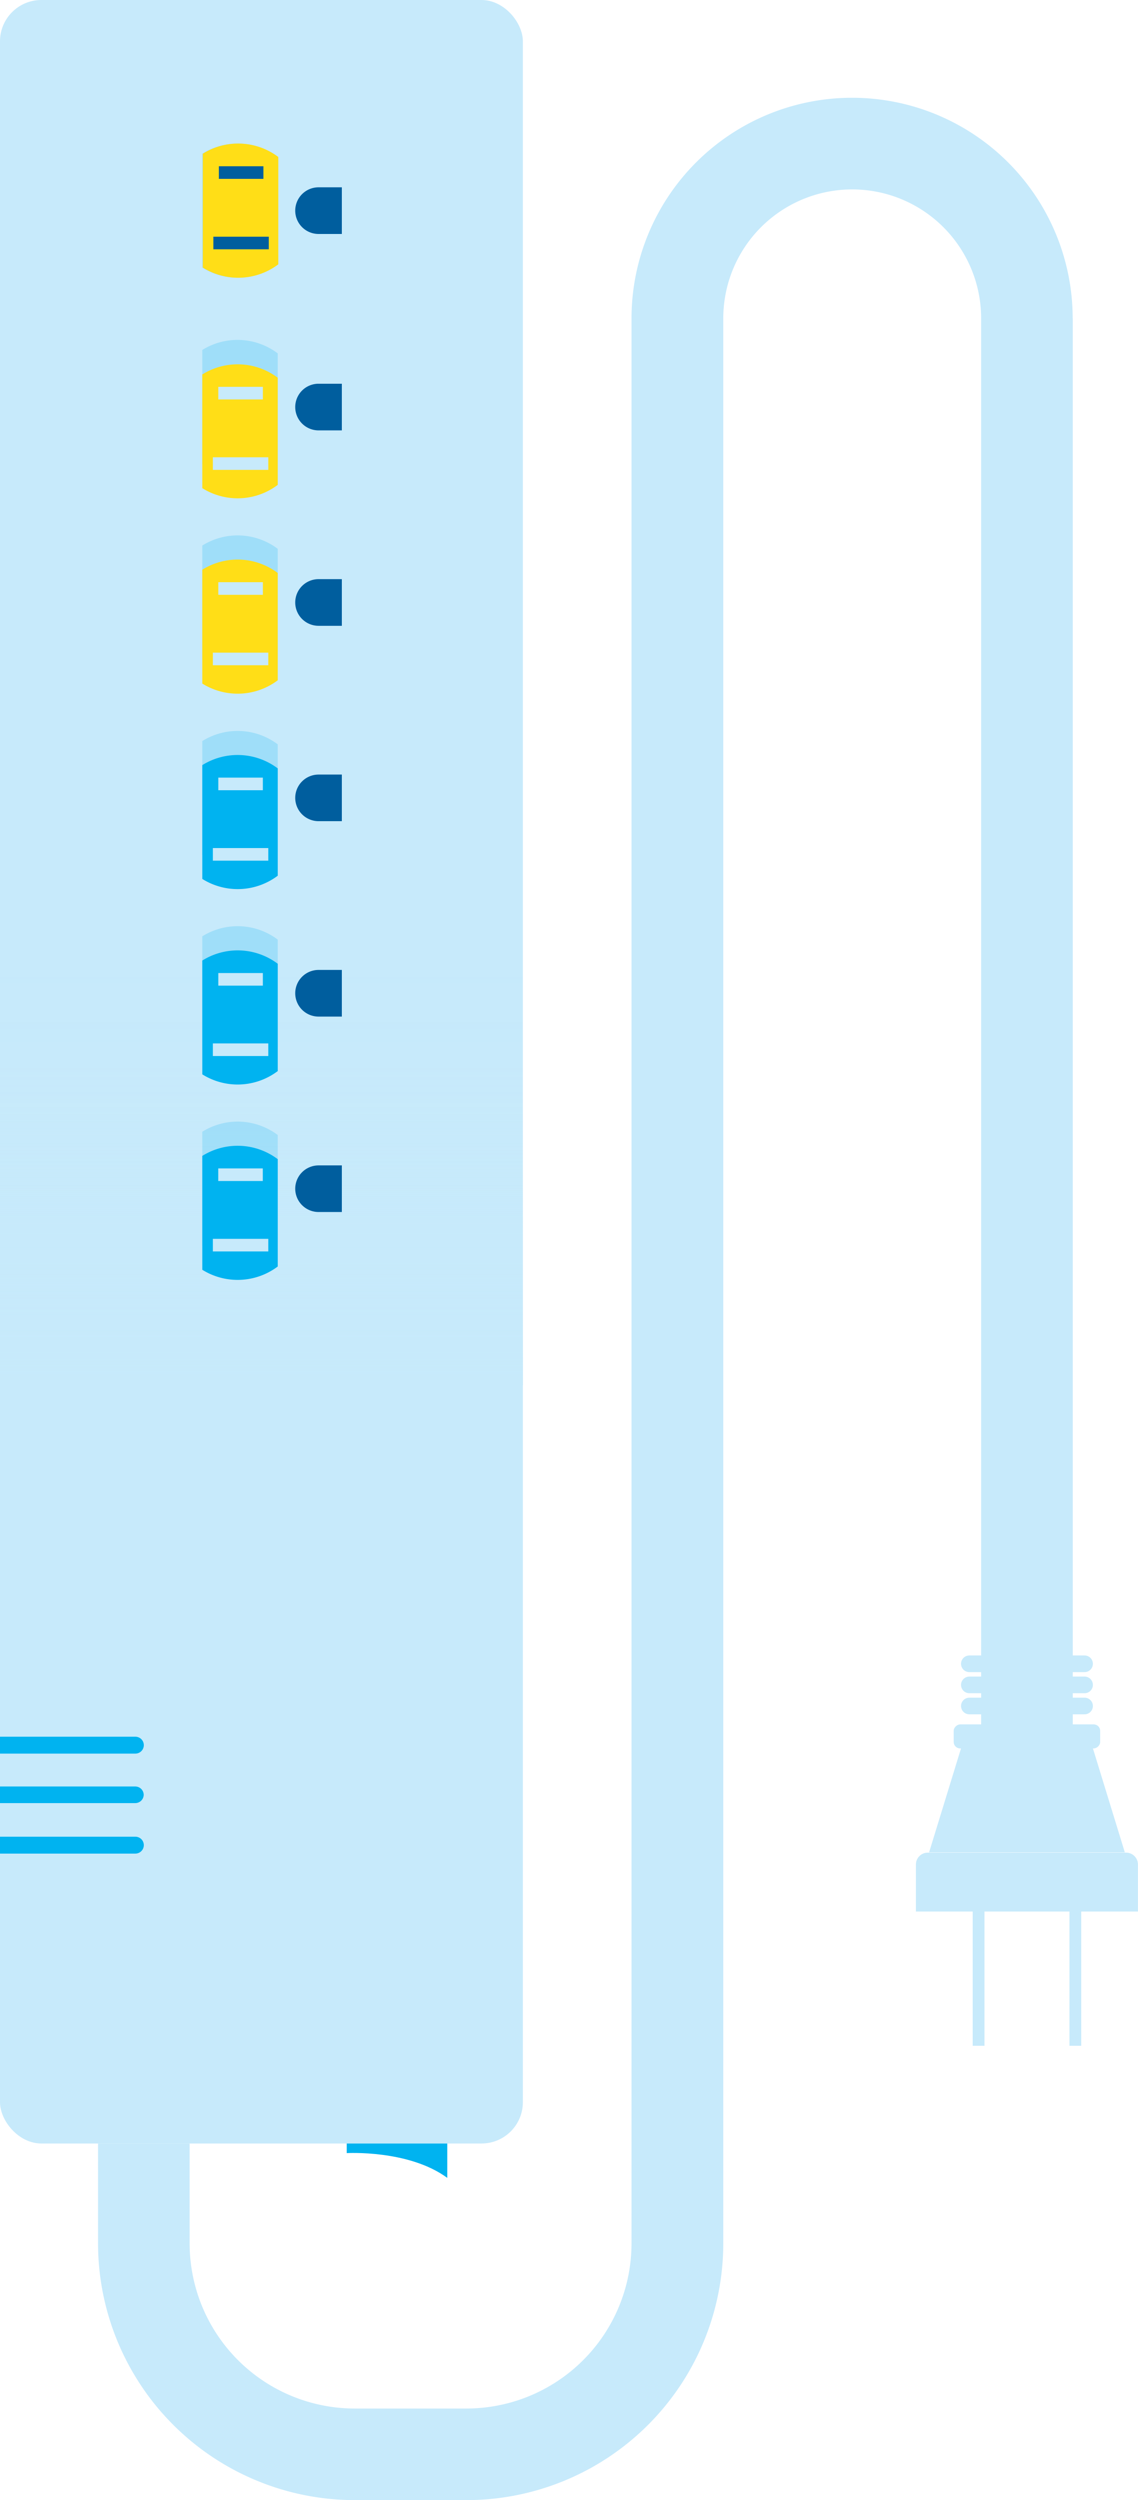 <svg xmlns="http://www.w3.org/2000/svg" xmlns:xlink="http://www.w3.org/1999/xlink" viewBox="0 0 204.87 450.08"><defs><style>.cls-1{isolation:isolate;}.cls-2{fill:#c7eafb;}.cls-3,.cls-6{fill:#00b3f0;}.cls-3{opacity:0.2;}.cls-3,.cls-4{mix-blend-mode:multiply;}.cls-4{fill:url(#linear-gradient);}.cls-5{fill:#005e9e;}.cls-7{fill:#ffde17;}.cls-8{fill:none;stroke:#c7eafb;stroke-linecap:round;stroke-miterlimit:10;stroke-width:3px;}</style><linearGradient id="linear-gradient" x1="1001.93" y1="3537.76" x2="1079.53" y2="3537.76" gradientTransform="translate(-993.66 -3327.18)" gradientUnits="userSpaceOnUse"><stop offset="0" stop-color="#c7eafb"/><stop offset="0.03" stop-color="#c7eafb" stop-opacity="0.89"/><stop offset="0.09" stop-color="#c7eafb" stop-opacity="0.7"/><stop offset="0.16" stop-color="#c7eafb" stop-opacity="0.53"/><stop offset="0.23" stop-color="#c7eafb" stop-opacity="0.39"/><stop offset="0.31" stop-color="#c7eafb" stop-opacity="0.27"/><stop offset="0.39" stop-color="#c7eafb" stop-opacity="0.17"/><stop offset="0.49" stop-color="#c7eafb" stop-opacity="0.09"/><stop offset="0.6" stop-color="#c7eafb" stop-opacity="0.04"/><stop offset="0.73" stop-color="#c7eafb" stop-opacity="0.01"/><stop offset="1" stop-color="#c7eafb" stop-opacity="0"/></linearGradient></defs><title>Artboard 13</title><g class="cls-1"><g id="Layer_1" data-name="Layer 1"><rect class="cls-2" width="94.13" height="385.88" rx="7.44" ry="7.44" transform="translate(94.13 385.88) rotate(180)"/><path class="cls-3" d="M42.78,226.06A12,12,0,0,0,50,223.65V204.33a12,12,0,0,0-13.58-.59v20.49A12,12,0,0,0,42.78,226.06Z"/><rect class="cls-4" x="8.26" y="163.51" width="77.6" height="94.13" transform="translate(-163.51 257.64) rotate(-90)"/><path class="cls-5" d="M53.15,214a4.2,4.2,0,0,0,4.19,4.19h4.2v-8.39h-4.2A4.2,4.2,0,0,0,53.15,214Z"/><path class="cls-6" d="M42.78,230.41A12,12,0,0,0,50,228V208.68a12,12,0,0,0-13.58-.59v20.5A12,12,0,0,0,42.78,230.41Z"/><rect class="cls-2" x="42.18" y="219.17" width="2.27" height="9.98" transform="translate(-180.85 267.47) rotate(-90)"/><rect class="cls-2" x="42.18" y="207.47" width="2.27" height="8.02" transform="translate(-168.18 254.79) rotate(-90)"/><path class="cls-3" d="M42.78,190.88A12,12,0,0,0,50,188.47V169.15a12,12,0,0,0-13.58-.59v20.5A12,12,0,0,0,42.78,190.88Z"/><path class="cls-5" d="M53.15,178.81a4.2,4.2,0,0,0,4.19,4.2h4.2v-8.4h-4.2A4.2,4.2,0,0,0,53.15,178.81Z"/><path class="cls-6" d="M42.78,195.24A12,12,0,0,0,50,192.82V173.5a12,12,0,0,0-13.58-.58v20.49A12,12,0,0,0,42.78,195.24Z"/><rect class="cls-2" x="42.18" y="184" width="2.27" height="9.98" transform="translate(-145.68 232.29) rotate(-90)"/><rect class="cls-2" x="42.18" y="172.3" width="2.27" height="8.02" transform="translate(-133 219.62) rotate(-90)"/><path class="cls-3" d="M42.78,155.71A12,12,0,0,0,50,153.29V134a12,12,0,0,0-13.58-.59v20.49A12,12,0,0,0,42.78,155.71Z"/><path class="cls-5" d="M53.15,143.63a4.2,4.2,0,0,0,4.19,4.2h4.2v-8.39h-4.2A4.2,4.2,0,0,0,53.15,143.63Z"/><path class="cls-6" d="M42.78,160.06A12,12,0,0,0,50,157.65V138.33a12,12,0,0,0-13.58-.59v20.49A12,12,0,0,0,42.78,160.06Z"/><rect class="cls-2" x="42.18" y="148.82" width="2.27" height="9.98" transform="translate(-110.5 197.12) rotate(-90)"/><rect class="cls-2" x="42.18" y="137.12" width="2.27" height="8.02" transform="translate(-97.82 184.44) rotate(-90)"/><path class="cls-3" d="M42.78,120.53A12,12,0,0,0,50,118.12V98.8a12,12,0,0,0-13.58-.59V118.7A11.91,11.91,0,0,0,42.78,120.53Z"/><path class="cls-5" d="M53.15,108.46a4.2,4.2,0,0,0,4.19,4.2h4.2v-8.4h-4.2A4.2,4.2,0,0,0,53.15,108.46Z"/><path class="cls-7" d="M42.78,124.88A12,12,0,0,0,50,122.47V103.15a12,12,0,0,0-13.58-.59v20.5A12,12,0,0,0,42.78,124.88Z"/><rect class="cls-2" x="42.18" y="113.64" width="2.27" height="9.98" transform="translate(-75.32 161.94) rotate(-90)"/><rect class="cls-2" x="42.18" y="101.95" width="2.27" height="8.02" transform="translate(-62.65 149.26) rotate(-90)"/><path class="cls-3" d="M42.78,85.36A12,12,0,0,0,50,82.94V63.62A12,12,0,0,0,36.42,63V83.53A12,12,0,0,0,42.78,85.36Z"/><path class="cls-5" d="M53.15,73.28a4.2,4.2,0,0,0,4.19,4.2h4.2v-8.4h-4.2A4.2,4.2,0,0,0,53.15,73.28Z"/><path class="cls-7" d="M42.78,89.71A12,12,0,0,0,50,87.29V68a12,12,0,0,0-13.58-.59V87.88A12,12,0,0,0,42.78,89.71Z"/><rect class="cls-2" x="42.18" y="78.47" width="2.27" height="9.98" transform="translate(-40.15 126.77) rotate(-90)"/><rect class="cls-2" x="42.18" y="66.77" width="2.27" height="8.02" transform="translate(-27.47 114.09) rotate(-90)"/><path class="cls-3" d="M42.78,50A12,12,0,0,0,50,47.58V28.26a12,12,0,0,0-13.58-.59v20.5A12,12,0,0,0,42.78,50Z"/><path class="cls-5" d="M53.15,37.92a4.2,4.2,0,0,0,4.19,4.2h4.2v-8.4h-4.2A4.2,4.2,0,0,0,53.15,37.92Z"/><path class="cls-7" d="M42.88,50a12,12,0,0,0,7.22-2.41V28.26a12,12,0,0,0-13.59-.59v20.5A12,12,0,0,0,42.88,50Z"/><rect class="cls-5" x="42.27" y="38.75" width="2.27" height="9.98" transform="translate(-0.34 87.15) rotate(-90)"/><rect class="cls-5" x="42.27" y="27.06" width="2.27" height="8.02" transform="translate(12.34 74.47) rotate(-90)"/><path class="cls-6" d="M11.42,319.17h3a0,0,0,0,1,0,0v24.37a1.52,1.52,0,0,1-1.52,1.52h0a1.52,1.52,0,0,1-1.52-1.52V319.17A0,0,0,0,1,11.42,319.17Z" transform="translate(-319.17 345.07) rotate(-90)"/><path class="cls-6" d="M11.42,310.13h3a0,0,0,0,1,0,0V334.5A1.52,1.52,0,0,1,12.95,336h0a1.52,1.52,0,0,1-1.52-1.52V310.13a0,0,0,0,1,0,0Z" transform="translate(-310.13 336.03) rotate(-90)"/><path class="cls-6" d="M11.42,301.17h3a0,0,0,0,1,0,0v24.37a1.52,1.52,0,0,1-1.52,1.52h0a1.52,1.52,0,0,1-1.52-1.52V301.17a0,0,0,0,1,0,0Z" transform="translate(-301.17 327.07) rotate(-90)"/><path class="cls-6" d="M62.42,385.88v1.73s11.15-.65,18.1,4.46v-6.19Z"/><path class="cls-2" d="M193.13,57.31V312.6h-16.5V57.31a23.21,23.21,0,1,0-46.42,0V403.9A46.24,46.24,0,0,1,84,450.08H63.83A46.24,46.24,0,0,1,17.65,403.9v-18H34.14v18a29.73,29.73,0,0,0,29.69,29.69H84a29.73,29.73,0,0,0,29.69-29.69V57.31a39.71,39.71,0,0,1,79.42,0Z"/><rect class="cls-2" x="182.72" y="299.41" width="4.33" height="26.37" rx="1.16" ry="1.16" transform="translate(-127.72 497.48) rotate(-90)"/><polygon class="cls-2" points="196.56 314.12 202.5 333.47 167.26 333.47 173.2 314.12 196.56 314.12"/><path class="cls-2" d="M179.58,318.78H188a2.13,2.13,0,0,1,2.13,2.13v35.71a2.13,2.13,0,0,1-2.13,2.13h-8.47a0,0,0,0,1,0,0v-40A0,0,0,0,1,179.58,318.78Z" transform="translate(-153.89 523.65) rotate(-90)"/><rect class="cls-2" x="163.5" y="354.56" width="25.35" height="2.12" transform="translate(-179.45 531.79) rotate(-90)"/><rect class="cls-2" x="180.92" y="354.56" width="25.35" height="2.12" transform="translate(-162.03 549.21) rotate(-90)"/><line class="cls-8" x1="174.51" y1="307.12" x2="195.25" y2="307.12"/><line class="cls-8" x1="174.51" y1="303.32" x2="195.25" y2="303.32"/><line class="cls-8" x1="174.51" y1="299.52" x2="195.25" y2="299.52"/></g></g></svg>